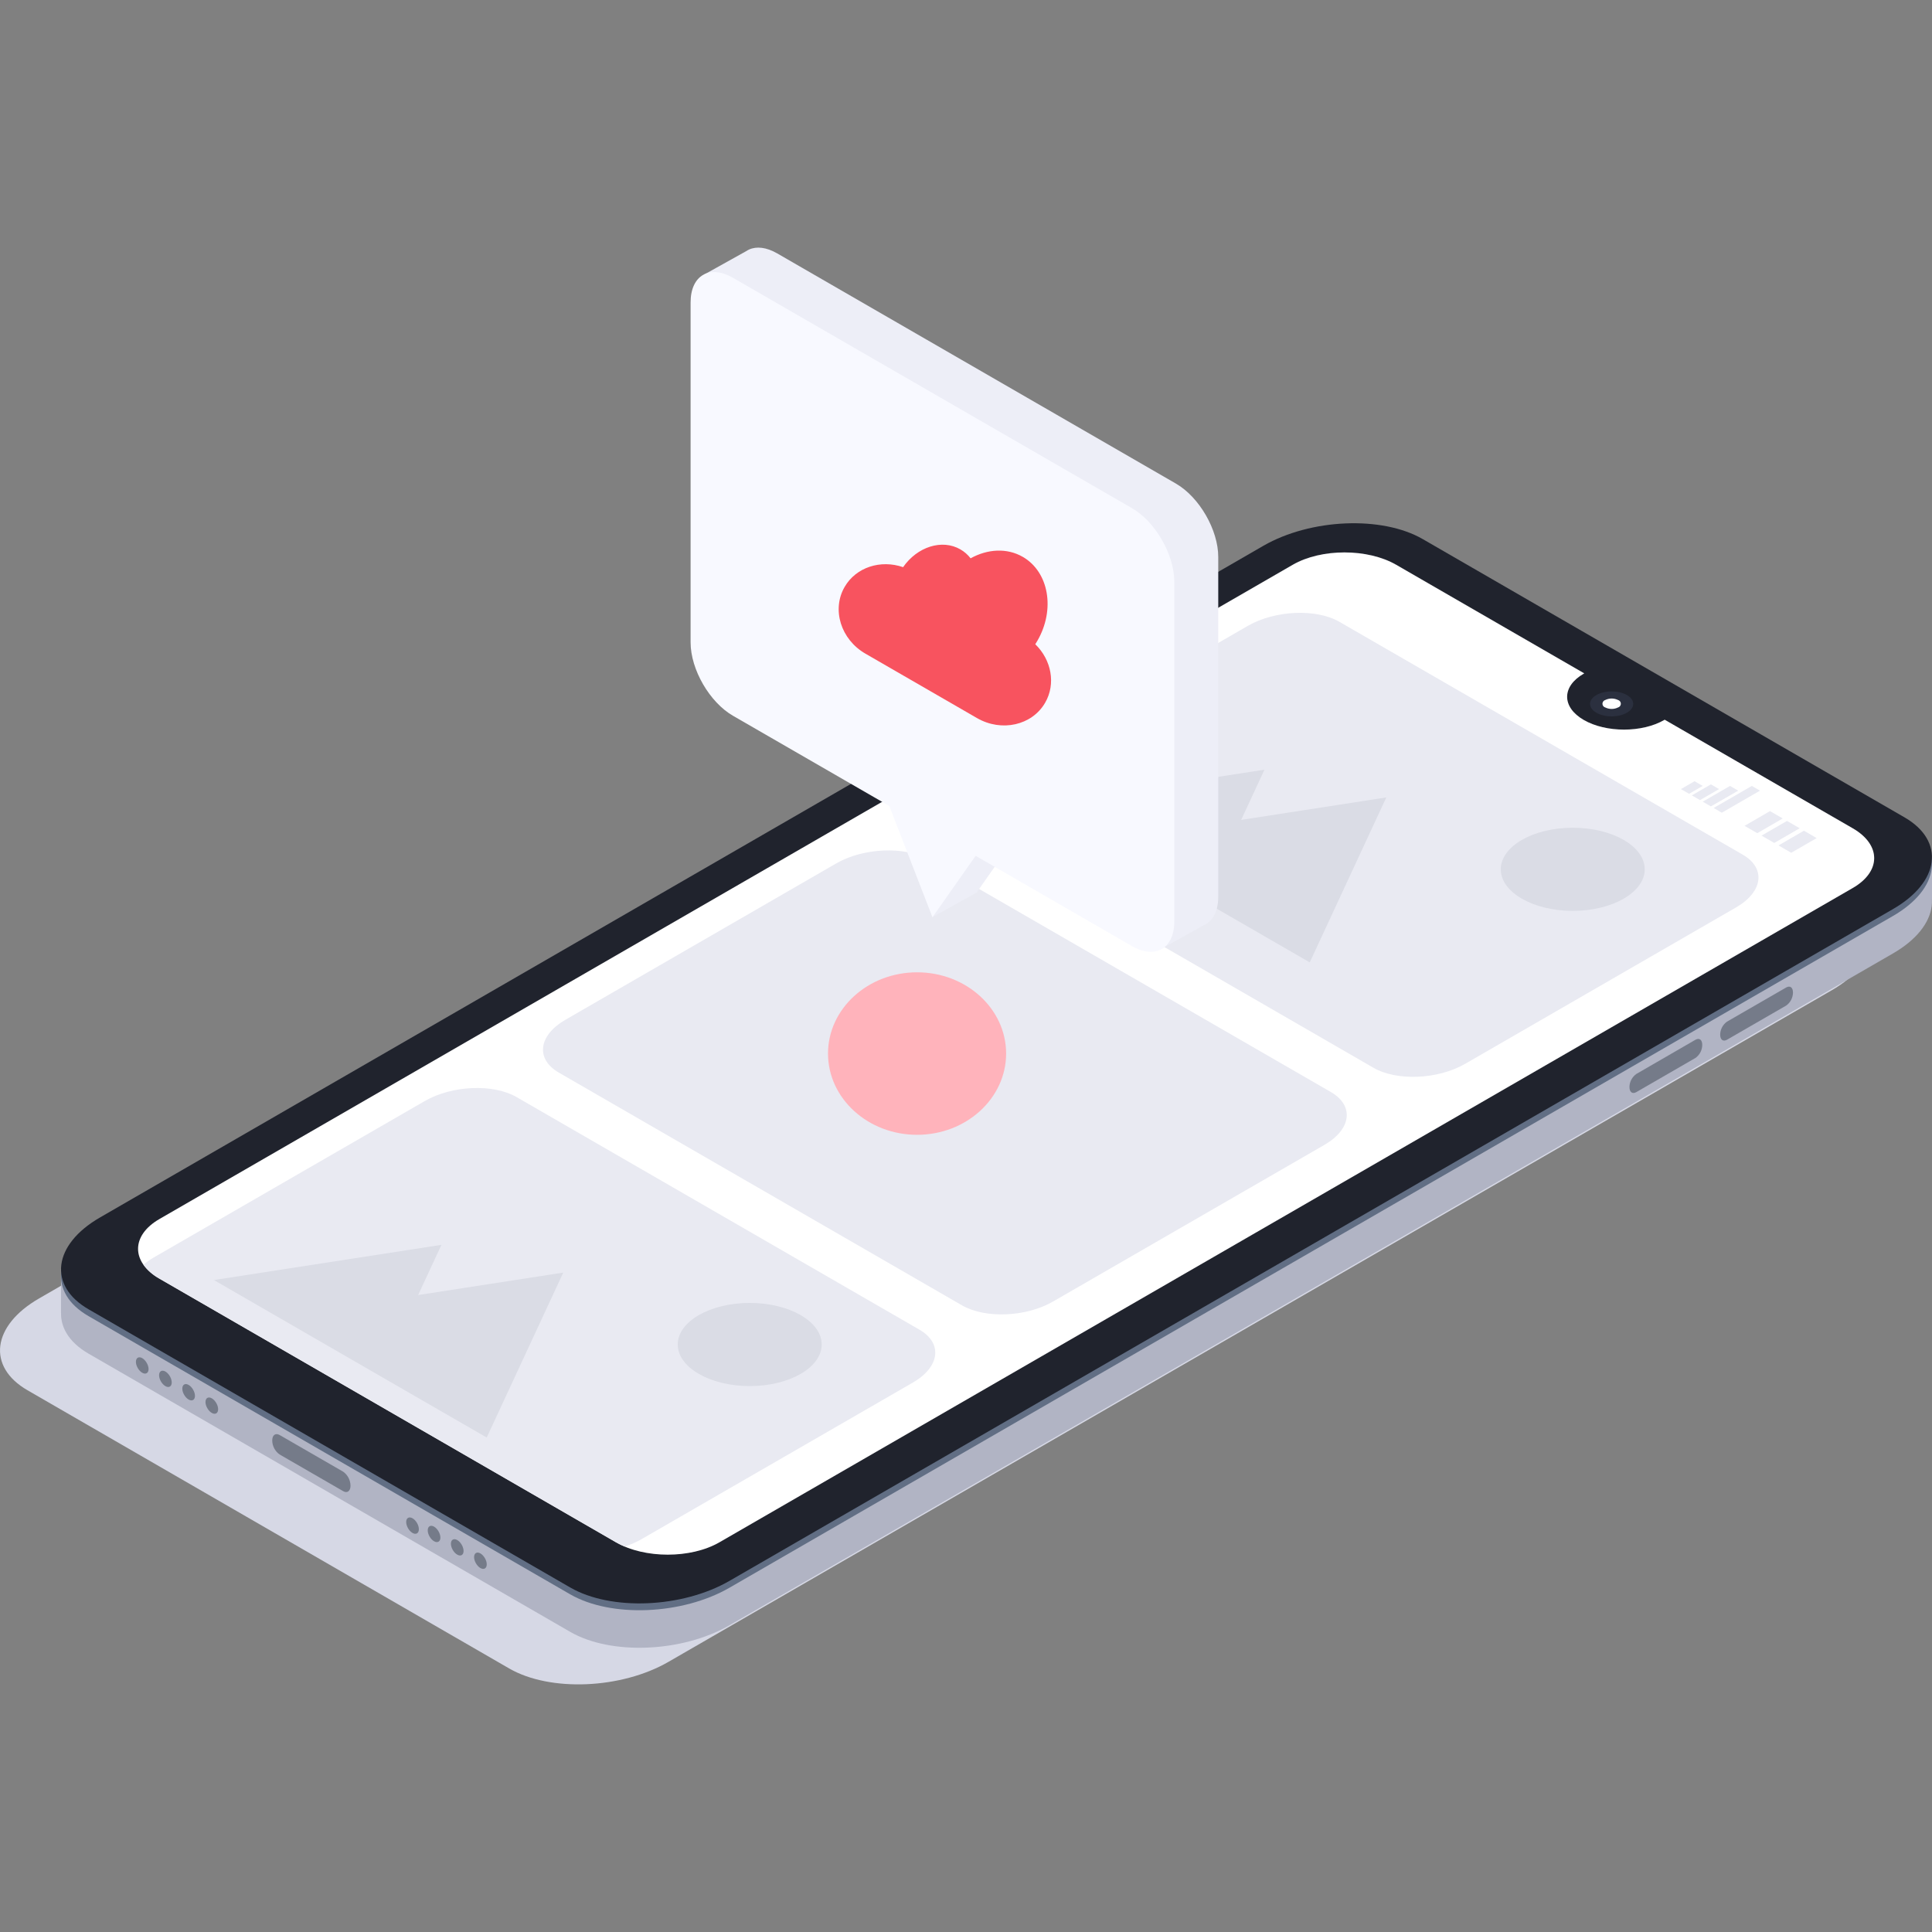 <?xml version="1.0" encoding="UTF-8" standalone="no"?>
<!DOCTYPE svg PUBLIC "-//W3C//DTD SVG 1.1//EN" "http://www.w3.org/Graphics/SVG/1.1/DTD/svg11.dtd">
<svg version="1.1" xmlns="http://www.w3.org/2000/svg" xmlns:xlink="http://www.w3.org/1999/xlink" preserveAspectRatio="xMidYMid meet" viewBox="0 0 640 640" width="340" height="340"><rect x="0" y="0" width="640" height="640" fill="#808080" stroke="none"/><defs><path d="M9.13 460.55C-4.39 452.76 -2.7 439.12 12.97 430.11C51.51 407.86 359.82 229.85 398.36 207.6C413.98 198.64 437.58 197.6 451.1 205.41C467.05 214.62 594.71 288.35 610.66 297.57C624.18 305.38 622.48 319.01 606.82 328.02C568.28 350.27 259.98 528.26 221.44 550.51C205.81 559.53 182.21 560.51 168.69 552.71C136.78 534.28 25.08 469.77 9.13 460.55Z" id="c2srGkEBpf"></path><path d="M29.34 448.42C15.82 440.61 17.52 426.98 33.18 417.96C71.72 395.71 380.02 217.71 418.56 195.46C434.18 186.5 457.78 185.48 471.3 193.27C487.25 202.49 614.9 276.22 630.86 285.43C644.38 293.23 642.69 306.86 627.02 315.87C588.48 338.12 280.18 516.14 241.64 538.39C226.02 547.4 202.42 548.38 188.9 540.58C156.99 522.14 45.29 457.63 29.34 448.42Z" id="b6HRDPq5eC"></path><path d="M20.21 420.35L37.44 426.85L20.21 435.04L20.21 435.04L20.21 420.35Z" id="a1k3SqFC4k"></path><path d="M640 284L626.29 292.83L640 298.13L640 298.13L640 284Z" id="g1eW7zEXNP"></path><path d="M29.34 435.99C15.82 428.19 17.52 414.56 33.18 405.55C71.72 383.3 380.02 205.29 418.56 183.03C434.18 174.07 457.78 173.04 471.3 180.84C487.25 190.06 614.9 263.79 630.86 273C644.38 280.81 642.69 294.44 627.02 303.46C588.48 325.71 280.18 503.71 241.64 525.96C226.02 534.97 202.42 535.94 188.9 528.15C156.99 509.72 45.29 445.2 29.34 435.99Z" id="a9ovlnVQz"></path><path d="M48.6 451.47C49.42 452.88 49.42 454.41 48.6 454.88C47.78 455.36 46.45 454.6 45.63 453.18C44.82 451.77 44.82 450.24 45.64 449.76C46.46 449.29 47.79 450.05 48.6 451.47Z" id="g4EcuTJub"></path><path d="M56.28 455.9C57.1 457.32 57.09 458.85 56.27 459.32C55.45 459.79 54.13 459.03 53.31 457.62C52.49 456.2 52.5 454.67 53.32 454.2C54.14 453.73 55.46 454.49 56.28 455.9Z" id="apghLOsgR"></path><path d="M63.97 460.34C64.79 461.75 64.79 463.28 63.97 463.76C63.15 464.23 61.82 463.47 61 462.05C60.19 460.64 60.19 459.11 61.01 458.63C61.83 458.16 63.16 458.92 63.97 460.34Z" id="d4MLeDEfzF"></path><path d="M71.65 464.78C72.47 466.19 72.46 467.72 71.64 468.19C70.82 468.67 69.49 467.9 68.68 466.49C67.86 465.08 67.87 463.55 68.69 463.07C69.51 462.6 70.83 463.36 71.65 464.78Z" id="a1JlIm5L8o"></path><path d="M138.15 504.52C138.96 505.94 138.96 507.48 138.13 507.95C137.31 508.43 135.98 507.66 135.16 506.24C134.35 504.82 134.35 503.28 135.18 502.81C136 502.34 137.33 503.1 138.15 504.52Z" id="iebVi0DUc"></path><path d="M145.27 507.28C146.09 508.7 146.09 510.23 145.27 510.7C144.45 511.18 143.12 510.41 142.3 509C141.49 507.59 141.49 506.06 142.31 505.58C143.13 505.11 144.46 505.87 145.27 507.28Z" id="a1nzUckZIs"></path><path d="M152.95 511.72C153.77 513.13 153.77 514.66 152.95 515.14C152.13 515.61 150.8 514.85 149.98 513.44C149.17 512.02 149.17 510.49 149.99 510.02C150.81 509.54 152.14 510.31 152.95 511.72Z" id="a1GLhUzxyO"></path><path d="M160.63 516.16C161.45 517.57 161.44 519.1 160.62 519.58C159.8 520.05 158.48 519.29 157.66 517.87C156.84 516.46 156.85 514.93 157.67 514.45C158.49 513.98 159.81 514.74 160.63 516.16Z" id="b1SKuGOIYA"></path><path d="M92.6 481.8C91.1 480.73 90.2 479.01 90.18 477.18C90.18 477.18 90.18 477.18 90.18 477.18C90.18 475.39 91.25 474.62 92.6 475.35C94.7 476.56 111.58 486.3 113.69 487.52C115.19 488.59 116.08 490.31 116.11 492.15C116.11 492.15 116.11 492.15 116.11 492.15C116.11 493.93 115.03 494.75 113.69 493.97C109.47 491.54 94.7 483.02 92.6 481.8Z" id="cr1ziAlLK"></path><path d="M572.08 344.43C570.8 345.15 569.83 344.43 569.83 342.73C569.83 342.73 569.83 342.73 569.83 342.73C569.86 341.02 570.69 339.43 572.08 338.44C574.05 337.31 589.74 328.24 591.71 327.11C592.99 326.39 593.95 327.11 593.95 328.81C593.95 328.81 593.95 328.81 593.95 328.81C593.92 330.52 593.09 332.11 591.71 333.1C587.78 335.37 574.05 343.3 572.08 344.43Z" id="baOicKG5z"></path><path d="M542.03 361.79C540.75 362.5 539.78 361.79 539.78 360.08C539.78 360.08 539.78 360.08 539.78 360.08C539.8 358.37 540.64 356.78 542.03 355.78C543.99 354.65 559.69 345.56 561.65 344.43C562.93 343.71 563.89 344.43 563.89 346.13C563.89 346.13 563.89 346.13 563.89 346.13C563.88 347.85 563.05 349.46 561.65 350.46C557.73 352.72 543.99 360.65 542.03 361.79Z" id="i37aMnFql"></path><path d="M29.34 433.72C15.82 425.91 17.52 412.28 33.18 403.27C71.72 381.02 380.02 203.02 418.56 180.77C434.18 171.81 457.78 170.78 471.3 178.58C487.25 187.8 614.9 261.52 630.86 270.74C644.38 278.53 642.69 292.17 627.02 301.18C588.48 323.43 280.18 501.44 241.64 523.69C226.02 532.7 202.42 533.69 188.9 525.88C156.99 507.45 45.29 442.94 29.34 433.72Z" id="gPPniRk6k"></path><path d="M551.45 238.42C551.36 238.47 551.31 238.5 551.3 238.51C543.94 242.76 532.01 242.76 524.65 238.51C517.29 234.26 517.29 227.36 524.65 223.15C524.66 223.14 524.71 223.12 524.8 223.07C487.42 201.49 466.66 189.5 462.5 187.1C453.04 181.64 437.7 181.64 428.24 187.1C390.7 208.77 90.37 382.14 52.83 403.81C43.37 409.26 43.37 418.12 52.83 423.58C67.95 432.32 188.93 502.17 204.06 510.91C213.53 516.37 228.86 516.37 238.32 510.91C275.87 489.23 576.2 315.84 613.75 294.16C623.21 288.7 623.21 279.84 613.75 274.39C605.44 269.59 584.67 257.6 551.45 238.42Z" id="h1vtKAxDjD"></path><path d="M238.34 510.91C229.79 515.85 216.41 516.31 206.94 512.31C205.96 511.91 205 511.44 204.08 510.91C188.96 502.17 67.96 432.32 52.84 423.58C50.75 422.46 48.93 420.89 47.53 418.98C43.96 413.86 45.72 407.9 52.84 403.81C90.38 382.13 390.7 208.73 428.24 187.05C437.7 181.6 453.03 181.6 462.5 187.05C466.66 189.45 487.42 201.45 524.8 223.03C524.71 223.09 524.66 223.12 524.65 223.12C517.29 227.37 517.29 234.25 524.65 238.48C532.01 242.72 543.95 242.75 551.3 238.48C551.31 238.48 551.35 238.45 551.44 238.41C588.82 259.99 609.59 271.98 613.75 274.37C623.21 279.85 623.21 288.7 613.75 294.16C538.66 337.51 275.88 489.23 238.34 510.91Z" id="aIPEfiAzf"></path><linearGradient id="gradientbZprNGiYd" gradientUnits="userSpaceOnUse" x1="333.29" y1="515" x2="333.29" y2="182.97"><stop style="stop-color: #ffffff;stop-opacity: 0" offset="21%"></stop><stop style="stop-color: #ffffff;stop-opacity: 0.2" offset="100%"></stop></linearGradient><path d="M541.03 233.17C541.03 235.45 537.83 237.31 533.88 237.31C529.92 237.31 526.72 235.45 526.72 233.17C526.72 230.89 529.92 229.04 533.88 229.04C537.83 229.04 541.03 230.89 541.03 233.17Z" id="biMeQYTU7"></path><path d="M530.89 232.76C531.02 232.34 531.34 232.01 531.76 231.89C533.1 231.23 534.67 231.23 536 231.89C536.68 232.09 537.07 232.8 536.87 233.48C536.75 233.9 536.42 234.23 536 234.35C534.67 235.01 533.1 235.01 531.76 234.35C531.08 234.15 530.69 233.44 530.89 232.76Z" id="c2YO38DNY"></path><path d="M321.43 276.59C313.68 272.11 314.65 264.29 323.61 259.12C332.59 253.93 404.46 212.46 413.44 207.28C422.4 202.16 435.97 201.53 443.72 206C457.08 213.71 563.92 275.39 577.28 283.1C585.04 287.58 584.06 295.4 575.1 300.59C566.12 305.77 494.27 347.26 485.29 352.44C476.26 357.61 462.71 358.18 454.95 353.7C428.25 338.27 334.79 284.3 321.43 276.59Z" id="amYIUkmcG"></path><path d="M411.15 271.6L418.87 254.97L343.5 266.63L364.57 278.79L398.67 298.48L433.87 318.8L459.23 264.16L459.23 264.16L411.15 271.6Z" id="civz0v1dU"></path><path d="M544.84 287.97C544.84 295.57 534.17 301.74 521 301.74C507.83 301.74 497.15 295.57 497.15 287.97C497.15 280.36 507.83 274.2 521 274.2C534.17 274.2 544.84 280.36 544.84 287.97Z" id="c6bSnapWvf"></path><path d="M185.11 355.31C177.36 350.83 178.33 343.01 187.29 337.82C196.27 332.64 268.11 291.16 277.09 285.97C286.05 280.85 299.62 280.24 307.38 284.69C320.73 292.4 427.54 354.06 440.9 361.77C448.65 366.27 447.68 374.09 438.72 379.26C429.74 384.44 357.88 425.93 348.9 431.11C339.94 436.32 326.4 436.87 318.63 432.39C291.93 416.97 198.47 363.02 185.11 355.31Z" id="biBKEtHxN"></path><path d="M212.58 509.83C210.8 510.86 208.9 511.69 206.94 512.31C205.96 511.91 205 511.44 204.08 510.91C188.96 502.17 67.96 432.32 52.84 423.58C50.75 422.46 48.93 420.89 47.53 418.98C48.59 418.05 49.74 417.23 50.97 416.53C59.95 411.35 131.82 369.86 140.8 364.68C149.76 359.56 163.33 358.94 171.08 363.4C184.44 371.11 291.28 432.79 304.64 440.51C312.32 444.99 311.36 452.81 302.4 457.99C284.44 468.36 221.56 504.65 212.58 509.83Z" id="a2PEcDimAS"></path><path d="M138.51 429L146.23 412.37L70.86 424.03L91.94 436.2L126.03 455.89L161.23 476.2L186.59 421.56L186.59 421.56L138.51 429Z" id="k3aiGbLVSi"></path><path d="M272.2 445.38C272.2 452.99 261.53 459.16 248.36 459.16C235.19 459.16 224.51 452.99 224.51 445.38C224.51 437.78 235.19 431.61 248.36 431.61C261.53 431.61 272.2 437.78 272.2 445.38Z" id="b8aNkvAGeo"></path><path d="M556.83 261.4L561.34 258.78L564.04 260.35L559.53 262.96L559.53 262.96L556.83 261.4Z" id="b6fl2PRbuC"></path><path d="M560.44 263.48L566.76 259.83L569.47 261.4L563.15 265.04L563.15 265.04L560.44 263.48Z" id="bv2NgcKqb"></path><path d="M564.04 265.57L573.08 260.35L575.8 261.91L566.76 267.13L566.76 267.13L564.04 265.57Z" id="dffYx8e1i"></path><path d="M567.67 267.65L580.31 260.35L583.03 261.91L570.37 269.22L570.37 269.22L567.67 267.65Z" id="a5K1Xl2QM"></path><path d="M577.91 273.57L586.33 268.69L590.55 271.12L582.12 276L582.12 276L577.91 273.57Z" id="f36h0fVIUL"></path><path d="M583.53 276.81L591.96 271.94L596.17 274.37L587.74 279.24L587.74 279.24L583.53 276.81Z" id="b2SkGm67eK"></path><path d="M589.15 280.06L597.58 275.18L601.79 277.63L593.36 282.49L593.36 282.49L589.15 280.06Z" id="c14QlCRYQS"></path><path d="M257.46 83.94C253.88 81.88 250.62 81.54 248.14 82.66C248.14 82.66 248.14 82.66 248.14 82.66C247.8 82.81 247.47 83 247.16 83.21C246.24 83.72 241.64 86.28 233.37 90.89L243.4 104.97C243.4 164.76 243.4 197.98 243.4 204.63C243.4 213.59 249.7 224.49 257.48 228.95C260.93 230.94 278.18 240.89 309.22 258.81L315.52 275.05L308.92 303.79L323.52 295.67L337.79 275.31L382.59 301.19L384.17 314.62C392.84 309.78 397.67 307.09 398.63 306.55C401.64 305.27 403.56 302.01 403.56 297.07C403.56 285.82 403.56 195.78 403.56 184.53C403.58 175.57 397.3 164.67 389.53 160.19C363.12 144.94 270.67 91.56 257.46 83.94Z" id="btChb90VH"></path><path d="M242.85 92.05C235.1 87.57 228.77 91.21 228.77 100.17C228.77 111.43 228.77 201.54 228.77 212.81C228.77 221.77 235.07 232.67 242.85 237.13C246.3 239.12 263.55 249.07 294.59 266.99L308.89 303.85L323.19 283.5C354.23 301.43 371.48 311.38 374.92 313.38C382.69 317.86 389 314.22 389 305.26C389 294 389 203.91 389 192.65C388.98 183.69 382.72 172.78 374.92 168.3C348.51 153.05 256.06 99.68 242.85 92.05Z" id="akGhLmBIp"></path><path d="M338.81 184.47C347.46 189.46 349.63 201.91 343.65 212.26C343.43 212.65 343.19 213.04 342.95 213.41C348.29 218.59 349.84 226.52 346.22 232.78C346.22 232.78 346.22 232.78 346.22 232.78C341.89 240.29 331.78 242.57 323.64 237.87C319.94 235.73 290.37 218.66 286.68 216.53C278.54 211.83 275.45 201.93 279.79 194.43C279.79 194.43 279.79 194.43 279.79 194.43C283.57 187.88 291.74 185.31 299.16 187.88C303.85 181.12 312.06 178.48 318.14 181.99C319.48 182.76 320.61 183.77 321.52 184.95C327.11 181.85 333.55 181.43 338.81 184.47Z" id="b3FnwZbAoP"></path><path d="M333.29 349C333.29 363.86 320.07 375.92 303.79 375.92C287.51 375.92 274.29 363.86 274.29 349C274.29 334.15 287.51 322.09 303.79 322.09C320.07 322.09 333.29 334.15 333.29 349Z" id="a463VLDono"></path></defs><g><g><g><use xlink:href="#c2srGkEBpf" opacity="1" fill="#d6d8e5" fill-opacity="1"></use><g><use xlink:href="#c2srGkEBpf" opacity="1" fill-opacity="0" stroke="#000000" stroke-width="1" stroke-opacity="0"></use></g></g><g><use xlink:href="#b6HRDPq5eC" opacity="1" fill="#b1b4c4" fill-opacity="1"></use><g><use xlink:href="#b6HRDPq5eC" opacity="1" fill-opacity="0" stroke="#000000" stroke-width="1" stroke-opacity="0"></use></g></g><g><use xlink:href="#a1k3SqFC4k" opacity="1" fill="#b1b4c4" fill-opacity="1"></use><g><use xlink:href="#a1k3SqFC4k" opacity="1" fill-opacity="0" stroke="#000000" stroke-width="1" stroke-opacity="0"></use></g></g><g><use xlink:href="#g1eW7zEXNP" opacity="1" fill="#b1b4c4" fill-opacity="1"></use><g><use xlink:href="#g1eW7zEXNP" opacity="1" fill-opacity="0" stroke="#000000" stroke-width="1" stroke-opacity="0"></use></g></g><g><use xlink:href="#a9ovlnVQz" opacity="1" fill="#616e84" fill-opacity="1"></use><g><use xlink:href="#a9ovlnVQz" opacity="1" fill-opacity="0" stroke="#000000" stroke-width="1" stroke-opacity="0"></use></g></g><g><use xlink:href="#g4EcuTJub" opacity="1" fill="#757b89" fill-opacity="1"></use><g><use xlink:href="#g4EcuTJub" opacity="1" fill-opacity="0" stroke="#000000" stroke-width="1" stroke-opacity="0"></use></g></g><g><use xlink:href="#apghLOsgR" opacity="1" fill="#757b89" fill-opacity="1"></use><g><use xlink:href="#apghLOsgR" opacity="1" fill-opacity="0" stroke="#000000" stroke-width="1" stroke-opacity="0"></use></g></g><g><use xlink:href="#d4MLeDEfzF" opacity="1" fill="#757b89" fill-opacity="1"></use><g><use xlink:href="#d4MLeDEfzF" opacity="1" fill-opacity="0" stroke="#000000" stroke-width="1" stroke-opacity="0"></use></g></g><g><use xlink:href="#a1JlIm5L8o" opacity="1" fill="#757b89" fill-opacity="1"></use><g><use xlink:href="#a1JlIm5L8o" opacity="1" fill-opacity="0" stroke="#000000" stroke-width="1" stroke-opacity="0"></use></g></g><g><use xlink:href="#iebVi0DUc" opacity="1" fill="#757b89" fill-opacity="1"></use><g><use xlink:href="#iebVi0DUc" opacity="1" fill-opacity="0" stroke="#000000" stroke-width="1" stroke-opacity="0"></use></g></g><g><use xlink:href="#a1nzUckZIs" opacity="1" fill="#757b89" fill-opacity="1"></use><g><use xlink:href="#a1nzUckZIs" opacity="1" fill-opacity="0" stroke="#000000" stroke-width="1" stroke-opacity="0"></use></g></g><g><use xlink:href="#a1GLhUzxyO" opacity="1" fill="#757b89" fill-opacity="1"></use><g><use xlink:href="#a1GLhUzxyO" opacity="1" fill-opacity="0" stroke="#000000" stroke-width="1" stroke-opacity="0"></use></g></g><g><use xlink:href="#b1SKuGOIYA" opacity="1" fill="#757b89" fill-opacity="1"></use><g><use xlink:href="#b1SKuGOIYA" opacity="1" fill-opacity="0" stroke="#000000" stroke-width="1" stroke-opacity="0"></use></g></g><g><use xlink:href="#cr1ziAlLK" opacity="1" fill="#757b89" fill-opacity="1"></use><g><use xlink:href="#cr1ziAlLK" opacity="1" fill-opacity="0" stroke="#000000" stroke-width="1" stroke-opacity="0"></use></g></g><g><use xlink:href="#baOicKG5z" opacity="1" fill="#757b89" fill-opacity="1"></use><g><use xlink:href="#baOicKG5z" opacity="1" fill-opacity="0" stroke="#000000" stroke-width="1" stroke-opacity="0"></use></g></g><g><use xlink:href="#i37aMnFql" opacity="1" fill="#757b89" fill-opacity="1"></use><g><use xlink:href="#i37aMnFql" opacity="1" fill-opacity="0" stroke="#000000" stroke-width="1" stroke-opacity="0"></use></g></g><g><use xlink:href="#gPPniRk6k" opacity="1" fill="#20232d" fill-opacity="1"></use><g><use xlink:href="#gPPniRk6k" opacity="1" fill-opacity="0" stroke="#000000" stroke-width="1" stroke-opacity="0"></use></g></g><g><use xlink:href="#h1vtKAxDjD" opacity="1" fill="#ffffff" fill-opacity="1"></use><g><use xlink:href="#h1vtKAxDjD" opacity="1" fill-opacity="0" stroke="#000000" stroke-width="1" stroke-opacity="0"></use></g></g><g><use xlink:href="#aIPEfiAzf" opacity="1" fill="url(#gradientbZprNGiYd)"></use><g><use xlink:href="#aIPEfiAzf" opacity="1" fill-opacity="0" stroke="#000000" stroke-width="1" stroke-opacity="0"></use></g></g><g><use xlink:href="#biMeQYTU7" opacity="1" fill="#2b303f" fill-opacity="1"></use><g><use xlink:href="#biMeQYTU7" opacity="1" fill-opacity="0" stroke="#000000" stroke-width="1" stroke-opacity="0"></use></g></g><g><use xlink:href="#c2YO38DNY" opacity="1" fill="#ffffff" fill-opacity="1"></use><g><use xlink:href="#c2YO38DNY" opacity="1" fill-opacity="0" stroke="#000000" stroke-width="1" stroke-opacity="0"></use></g></g><g><use xlink:href="#amYIUkmcG" opacity="1" fill="#e9eaf2" fill-opacity="1"></use><g><use xlink:href="#amYIUkmcG" opacity="1" fill-opacity="0" stroke="#000000" stroke-width="1" stroke-opacity="0"></use></g></g><g><use xlink:href="#civz0v1dU" opacity="1" fill="#dadce5" fill-opacity="1"></use><g><use xlink:href="#civz0v1dU" opacity="1" fill-opacity="0" stroke="#000000" stroke-width="1" stroke-opacity="0"></use></g></g><g><use xlink:href="#c6bSnapWvf" opacity="1" fill="#dadce5" fill-opacity="1"></use><g><use xlink:href="#c6bSnapWvf" opacity="1" fill-opacity="0" stroke="#000000" stroke-width="1" stroke-opacity="0"></use></g></g><g><use xlink:href="#biBKEtHxN" opacity="1" fill="#e9eaf2" fill-opacity="1"></use><g><use xlink:href="#biBKEtHxN" opacity="1" fill-opacity="0" stroke="#000000" stroke-width="1" stroke-opacity="0"></use></g></g><g><use xlink:href="#a2PEcDimAS" opacity="1" fill="#e9eaf2" fill-opacity="1"></use><g><use xlink:href="#a2PEcDimAS" opacity="1" fill-opacity="0" stroke="#000000" stroke-width="1" stroke-opacity="0"></use></g></g><g><use xlink:href="#k3aiGbLVSi" opacity="1" fill="#dadce5" fill-opacity="1"></use><g><use xlink:href="#k3aiGbLVSi" opacity="1" fill-opacity="0" stroke="#000000" stroke-width="1" stroke-opacity="0"></use></g></g><g><use xlink:href="#b8aNkvAGeo" opacity="1" fill="#dadce5" fill-opacity="1"></use><g><use xlink:href="#b8aNkvAGeo" opacity="1" fill-opacity="0" stroke="#000000" stroke-width="1" stroke-opacity="0"></use></g></g><g><use xlink:href="#b6fl2PRbuC" opacity="1" fill="#e9eaf2" fill-opacity="1"></use><g><use xlink:href="#b6fl2PRbuC" opacity="1" fill-opacity="0" stroke="#000000" stroke-width="1" stroke-opacity="0"></use></g></g><g><use xlink:href="#bv2NgcKqb" opacity="1" fill="#e9eaf2" fill-opacity="1"></use><g><use xlink:href="#bv2NgcKqb" opacity="1" fill-opacity="0" stroke="#000000" stroke-width="1" stroke-opacity="0"></use></g></g><g><use xlink:href="#dffYx8e1i" opacity="1" fill="#e9eaf2" fill-opacity="1"></use><g><use xlink:href="#dffYx8e1i" opacity="1" fill-opacity="0" stroke="#000000" stroke-width="1" stroke-opacity="0"></use></g></g><g><use xlink:href="#a5K1Xl2QM" opacity="1" fill="#e9eaf2" fill-opacity="1"></use><g><use xlink:href="#a5K1Xl2QM" opacity="1" fill-opacity="0" stroke="#000000" stroke-width="1" stroke-opacity="0"></use></g></g><g><use xlink:href="#f36h0fVIUL" opacity="1" fill="#e9eaf2" fill-opacity="1"></use><g><use xlink:href="#f36h0fVIUL" opacity="1" fill-opacity="0" stroke="#000000" stroke-width="1" stroke-opacity="0"></use></g></g><g><use xlink:href="#b2SkGm67eK" opacity="1" fill="#e9eaf2" fill-opacity="1"></use><g><use xlink:href="#b2SkGm67eK" opacity="1" fill-opacity="0" stroke="#000000" stroke-width="1" stroke-opacity="0"></use></g></g><g><use xlink:href="#c14QlCRYQS" opacity="1" fill="#e9eaf2" fill-opacity="1"></use><g><use xlink:href="#c14QlCRYQS" opacity="1" fill-opacity="0" stroke="#000000" stroke-width="1" stroke-opacity="0"></use></g></g><g><use xlink:href="#btChb90VH" opacity="1" fill="#edeef7" fill-opacity="1"></use><g><use xlink:href="#btChb90VH" opacity="1" fill-opacity="0" stroke="#000000" stroke-width="1" stroke-opacity="0"></use></g></g><g><use xlink:href="#akGhLmBIp" opacity="1" fill="#f8f9ff" fill-opacity="1"></use><g><use xlink:href="#akGhLmBIp" opacity="1" fill-opacity="0" stroke="#000000" stroke-width="1" stroke-opacity="0"></use></g></g><g><use xlink:href="#b3FnwZbAoP" opacity="1" fill="#f8535f" fill-opacity="1"></use></g><g><use xlink:href="#a463VLDono" opacity="1" fill="#ffb3bb" fill-opacity="1"></use></g></g></g></svg>